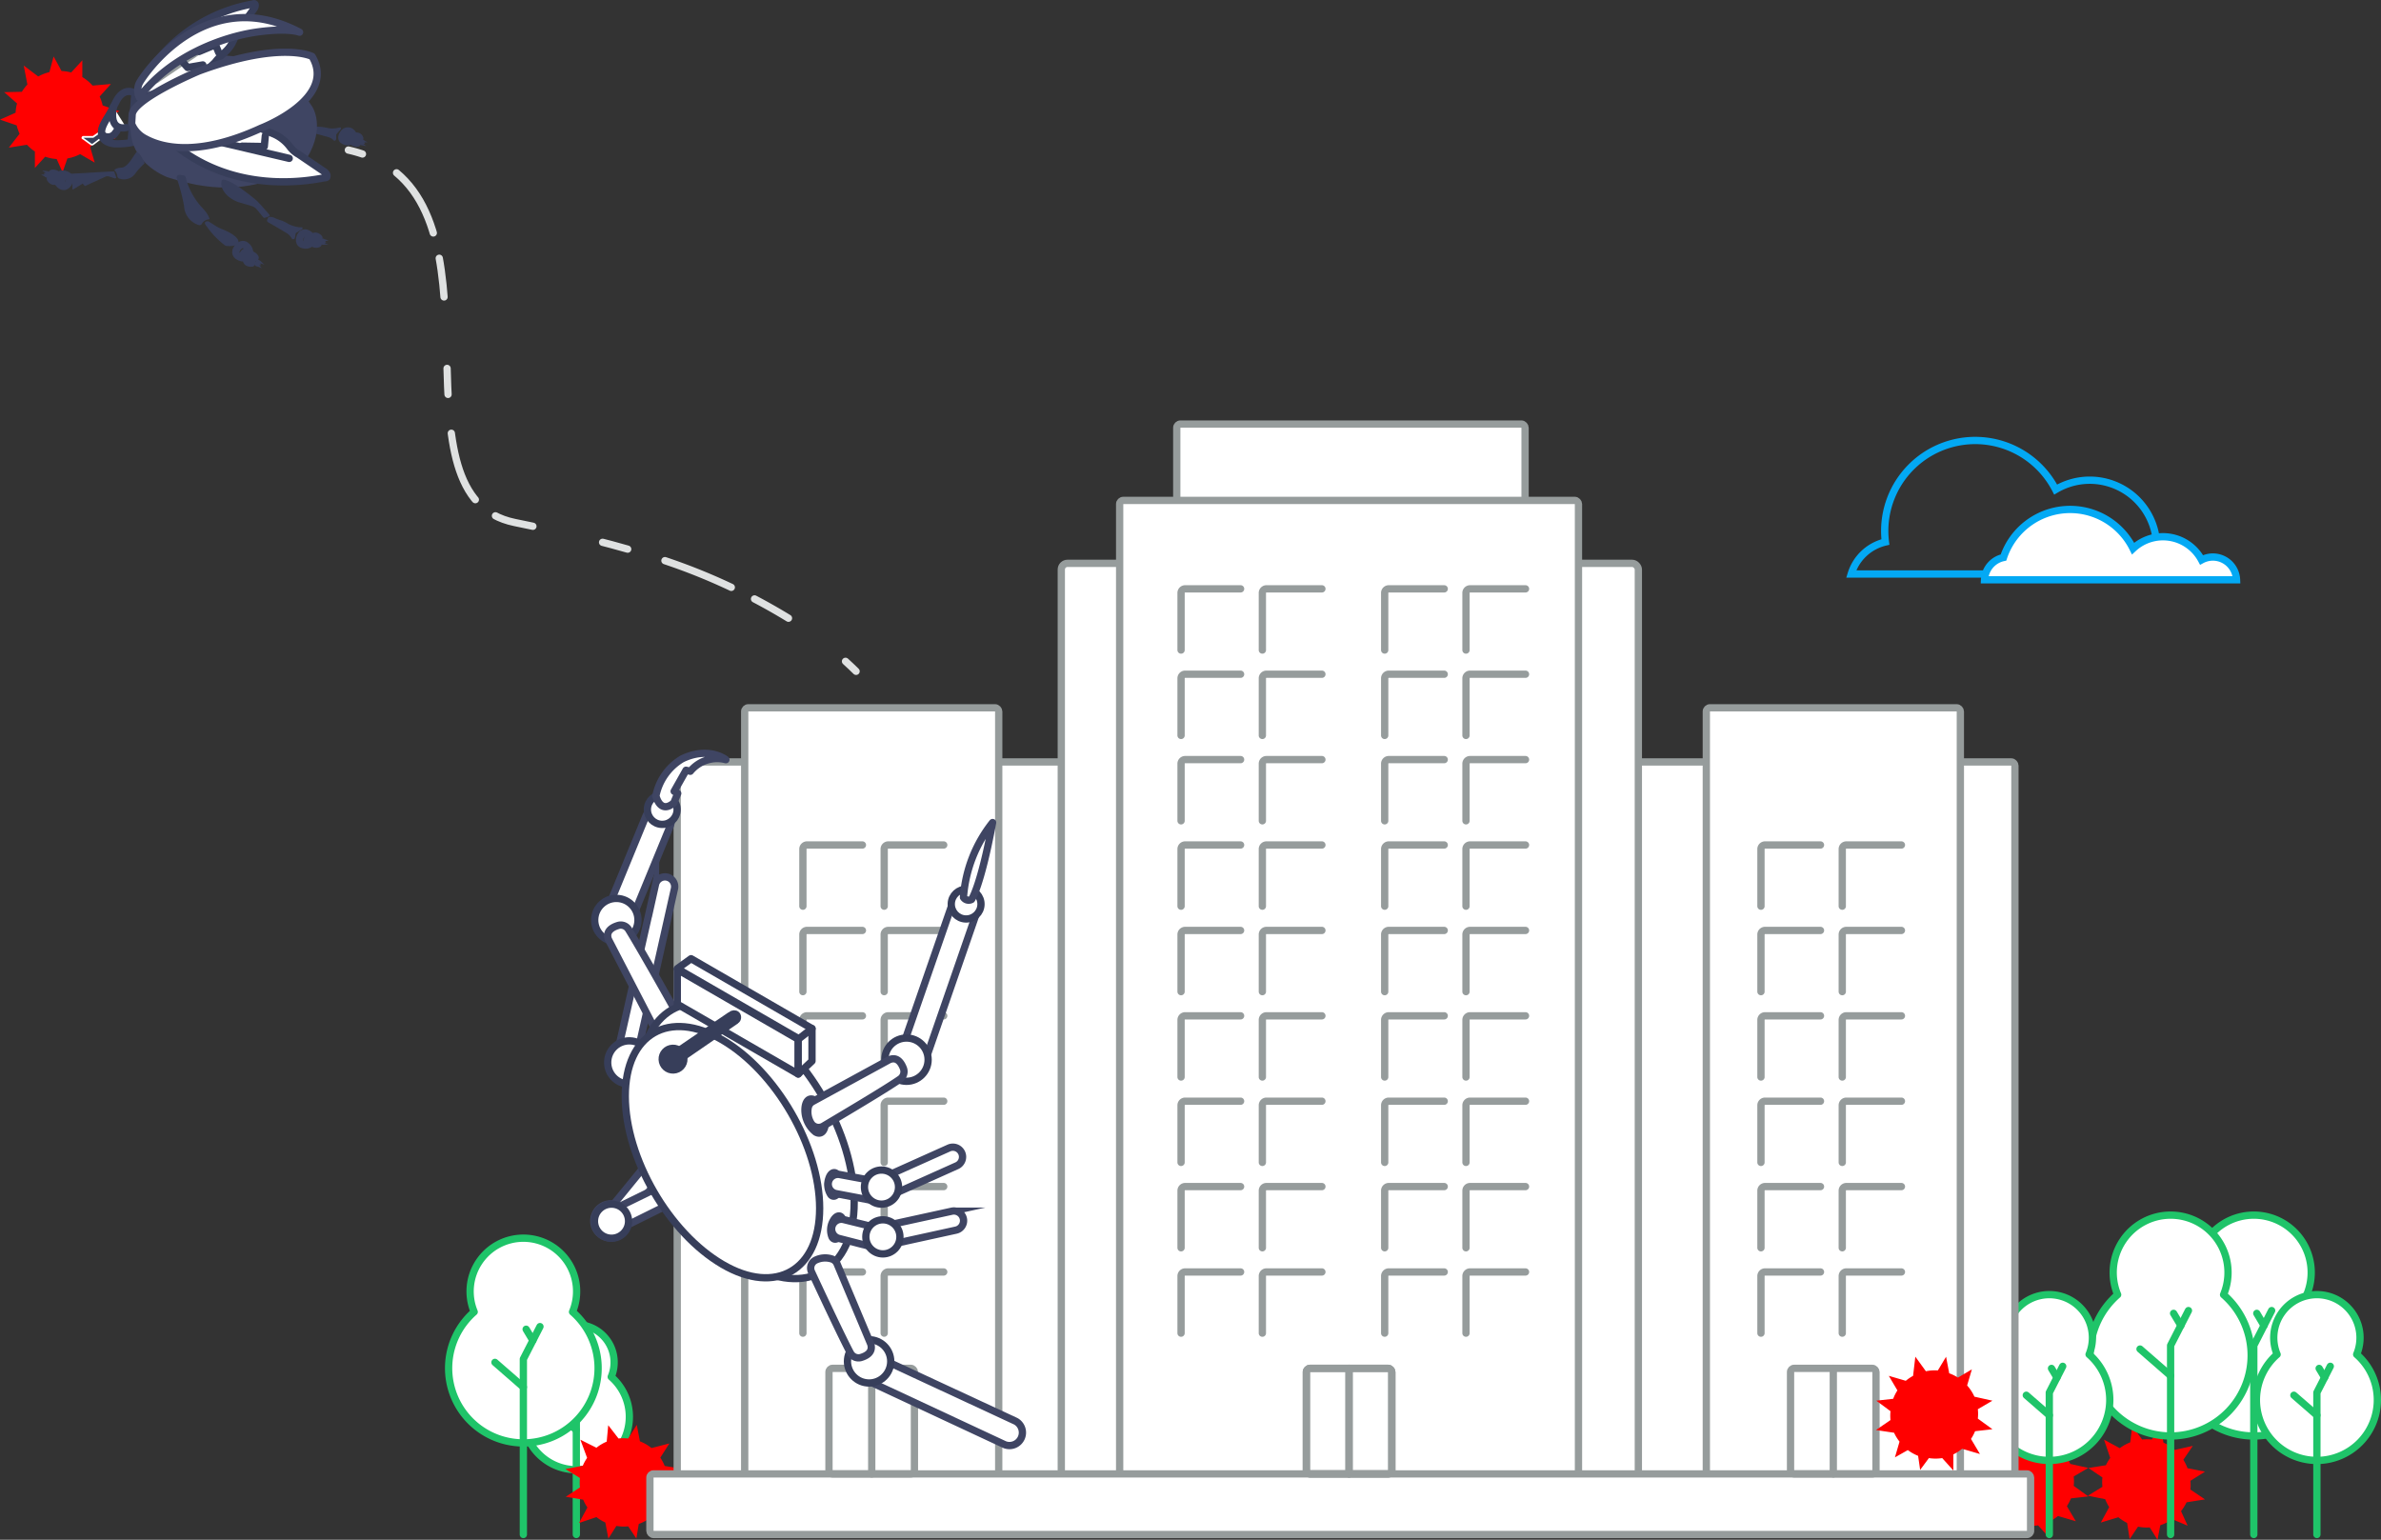 <svg xmlns="http://www.w3.org/2000/svg" width="326.83" height="211.36" viewBox="0 0 326.83 211.36">
  <rect x="0" y="0" width="326.83" height="211.36" fill="#333333" stroke="none"/>
  <title>icon-large-biz</title>
  <g id="Layer_2" data-name="Layer 2">
    <g id="Benefits_-_1200" data-name="Benefits - 1200">
      <g id="Target">
        <g>
          <line x1="79.11" y1="210.64" x2="79.11" y2="199.34" style="fill: none;stroke: #1fc469;stroke-linecap: round;stroke-linejoin: round"/>
          <path d="M83.9,189a5.18,5.18,0,1,0-9.56,0,7.27,7.27,0,1,0,9.56,0Z" style="fill: #fff;stroke: #1fc469;stroke-linecap: round;stroke-linejoin: round"/>
          <polyline points="79.11 201.73 79.11 196.07 79.11 193.57 80.73 190.42" style="fill: none;stroke: #1fc469;stroke-linecap: round;stroke-linejoin: round"/>
          <line x1="76.35" y1="193.89" x2="79.11" y2="196.3" style="fill: none;stroke: #1fc469;stroke-linecap: round;stroke-linejoin: round"/>
          <line x1="80.04" y1="191.76" x2="79.38" y2="190.67" style="fill: none;stroke: #1fc469;stroke-linecap: round;stroke-linejoin: round"/>
        </g>
        <g>
          <line x1="71.84" y1="210.64" x2="71.84" y2="194.7" style="fill: none;stroke: #1fc469;stroke-linecap: round;stroke-linejoin: round"/>
          <path d="M78.59,180.08a7.31,7.31,0,1,0-13.5,0,10.26,10.26,0,1,0,13.5,0Z" style="fill: #fff;stroke: #1fc469;stroke-linecap: round;stroke-linejoin: round"/>
          <polyline points="71.84 198.06 71.84 190.08 71.84 186.55 74.12 182.1" style="fill: none;stroke: #1fc469;stroke-linecap: round;stroke-linejoin: round"/>
          <line x1="67.94" y1="187.01" x2="71.84" y2="190.41" style="fill: none;stroke: #1fc469;stroke-linecap: round;stroke-linejoin: round"/>
          <line x1="73.14" y1="184" x2="72.22" y2="182.46" style="fill: none;stroke: #1fc469;stroke-linecap: round;stroke-linejoin: round"/>
        </g>
        <g>
          <path d="M276.73,211l1.2-1.62a6,6,0,0,0,1.83,0l1.53,1.7,0-2.21a6.07,6.07,0,0,0,1.2-.77l2.45.72-1.23-2.07a6,6,0,0,0,.56-1.07l2.38-.27-2-1.45a6,6,0,0,0,0-1.29l2-1.17-2.47-.55a6.08,6.08,0,0,0-1-1.54l.65-2.21-1.9,1.13a6,6,0,0,0-1.2-.59l-.43-2.27-1.21,1.91a6,6,0,0,0-1.64.11l-1.46-2-.31,2.63a6.1,6.1,0,0,0-1,.69l-2.33-.68,1.18,2a6,6,0,0,0-.58,1.15l-2.32.27,1.95,1.44a6,6,0,0,0,0,1.22l-2,1.38,2.49.37a6.08,6.08,0,0,0,.75,1.22l-.63,2.16,1.77-1a6,6,0,0,0,1.41.78Z" style="fill: red"/>
          <path d="M281.42,208.71" style="fill: #75757f"/>
          <line x1="281.41" y1="208.7" x2="281.41" y2="208.7" style="fill: #75757f"/>
        </g>
        <g>
          <path d="M87.35,211.19l.33-2a6,6,0,0,0,1.61-.87l2.13.82-1-2a6.07,6.07,0,0,0,.72-1.23l2.51-.47-2-1.29a6,6,0,0,0,0-1.2l2-1.32-2.41-.4a6,6,0,0,0-.6-1.14l1.24-1.95-2.45.63a6.08,6.08,0,0,0-1.59-.92l-.43-2.26-1.18,1.87a6,6,0,0,0-1.33,0l-1.41-1.82-.21,2.25a6,6,0,0,0-1.41.84l-2.2-1.1.92,2.49A6.1,6.1,0,0,0,80,201.2l-2.39.45,2,1.24a6,6,0,0,0,0,1.28l-1.95,1.29,2.39.4a6,6,0,0,0,.58,1.07l-1.15,2.13,2.39-.81a6.08,6.08,0,0,0,1.22.74l.42,2.21,1.1-1.74a6,6,0,0,0,1.62.06Z" style="fill: red"/>
          <path d="M89.88,208" style="fill: #75757f"/>
          <line x1="89.88" y1="208" x2="89.88" y2="208" style="fill: #75757f"/>
        </g>
        <g>
          <path d="M296.15,211.36l.39-2a6,6,0,0,0,1.64-.82l2.11.89-.91-2a6.07,6.07,0,0,0,.76-1.21l2.53-.4-2-1.35a6,6,0,0,0,0-1.2l2-1.26-2.4-.47a6,6,0,0,0-.57-1.16l1.3-1.91-2.47.56a6.08,6.08,0,0,0-1.56-1l-.36-2.27-1.24,1.84a6,6,0,0,0-1.33,0l-1.36-1.86-.27,2.25a6,6,0,0,0-1.44.8l-2.16-1.17.85,2.51a6.1,6.1,0,0,0-.59,1l-2.4.38,1.92,1.3a6,6,0,0,0,0,1.28l-2,1.23,2.38.47a6,6,0,0,0,.55,1.09L288.37,209l2.41-.73a6.08,6.08,0,0,0,1.2.78l.35,2.22,1.15-1.71a6,6,0,0,0,1.61.11Z" style="fill: red"/>
          <path d="M299.39,207.25" style="fill: #75757f"/>
          <line x1="299.38" y1="207.25" x2="299.38" y2="207.25" style="fill: #75757f"/>
        </g>
        <g>
          <g>
            <line x1="309.37" y1="210.64" x2="309.37" y2="193.47" style="fill: #fff;stroke: #1fc469;stroke-linecap: round;stroke-linejoin: round"/>
            <path d="M316.64,177.72a7.88,7.88,0,1,0-14.54,0,11.06,11.06,0,1,0,14.54,0Z" style="fill: #fff;stroke: #1fc469;stroke-linecap: round;stroke-linejoin: round"/>
            <polyline points="309.37 197.09 309.37 188.5 309.37 184.69 311.82 179.9" style="fill: #fff;stroke: #1fc469;stroke-linecap: round;stroke-linejoin: round"/>
            <line x1="305.16" y1="185.18" x2="309.37" y2="188.84" style="fill: #fff;stroke: #1fc469;stroke-linecap: round;stroke-linejoin: round"/>
            <line x1="310.77" y1="181.95" x2="309.78" y2="180.28" style="fill: #fff;stroke: #1fc469;stroke-linecap: round;stroke-linejoin: round"/>
          </g>
          <g>
            <line x1="297.95" y1="210.64" x2="297.95" y2="193.47" style="fill: #fff;stroke: #1fc469;stroke-linecap: round;stroke-linejoin: round"/>
            <path d="M305.22,177.72a7.88,7.88,0,1,0-14.54,0,11.06,11.06,0,1,0,14.54,0Z" style="fill: #fff;stroke: #1fc469;stroke-linecap: round;stroke-linejoin: round"/>
            <polyline points="297.95 197.09 297.95 188.5 297.95 184.69 300.4 179.9" style="fill: #fff;stroke: #1fc469;stroke-linecap: round;stroke-linejoin: round"/>
            <line x1="293.75" y1="185.18" x2="297.95" y2="188.84" style="fill: #fff;stroke: #1fc469;stroke-linecap: round;stroke-linejoin: round"/>
            <line x1="299.36" y1="181.95" x2="298.36" y2="180.28" style="fill: #fff;stroke: #1fc469;stroke-linecap: round;stroke-linejoin: round"/>
          </g>
          <g>
            <line x1="281.3" y1="210.64" x2="281.3" y2="197.74" style="fill: #fff;stroke: #1fc469;stroke-linecap: round;stroke-linejoin: round"/>
            <path d="M286.76,185.92a5.92,5.92,0,1,0-10.92,0,8.3,8.3,0,1,0,10.92,0Z" style="fill: #fff;stroke: #1fc469;stroke-linecap: round;stroke-linejoin: round"/>
            <polyline points="281.3 200.47 281.3 194.01 281.3 191.15 283.14 187.55" style="fill: #fff;stroke: #1fc469;stroke-linecap: round;stroke-linejoin: round"/>
            <line x1="278.14" y1="191.52" x2="281.3" y2="194.27" style="fill: #fff;stroke: #1fc469;stroke-linecap: round;stroke-linejoin: round"/>
            <line x1="282.35" y1="189.09" x2="281.6" y2="187.84" style="fill: #fff;stroke: #1fc469;stroke-linecap: round;stroke-linejoin: round"/>
          </g>
          <g>
            <line x1="318.03" y1="210.64" x2="318.03" y2="197.74" style="fill: #fff;stroke: #1fc469;stroke-linecap: round;stroke-linejoin: round"/>
            <path d="M323.49,185.92a5.92,5.92,0,1,0-10.92,0,8.3,8.3,0,1,0,10.92,0Z" style="fill: #fff;stroke: #1fc469;stroke-linecap: round;stroke-linejoin: round"/>
            <polyline points="318.03 200.47 318.03 194.01 318.03 191.15 319.87 187.55" style="fill: #fff;stroke: #1fc469;stroke-linecap: round;stroke-linejoin: round"/>
            <line x1="314.87" y1="191.52" x2="318.03" y2="194.27" style="fill: #fff;stroke: #1fc469;stroke-linecap: round;stroke-linejoin: round"/>
            <line x1="319.09" y1="189.09" x2="318.34" y2="187.84" style="fill: #fff;stroke: #1fc469;stroke-linecap: round;stroke-linejoin: round"/>
          </g>
        </g>
        <path d="M254.11,78.79h47.11c0-.08,0-.15,0-.23A4.32,4.32,0,0,0,296,74.32a9.18,9.18,0,0,0-13.83-7.12A12.42,12.42,0,0,0,258.8,74.4,6.44,6.44,0,0,0,254.11,78.79Z" style="fill: none;stroke: #03a9f4;stroke-miterlimit: 10"/>
        <g>
          <rect x="92.96" y="104.59" width="183.62" height="104.89" rx="0.5" ry="0.5" style="fill: #fff;stroke: #969c9c;stroke-linecap: round;stroke-linejoin: round"/>
          <rect x="145.68" y="77.33" width="79.21" height="132.15" rx="0.85" ry="0.85" style="fill: #fff;stroke: #969c9c;stroke-linecap: round;stroke-linejoin: round"/>
          <rect x="161.53" y="58.21" width="47.81" height="45.23" rx="0.5" ry="0.5" style="fill: #fff;stroke: #969c9c;stroke-linecap: round;stroke-linejoin: round"/>
          <rect x="102.22" y="97.16" width="34.87" height="112.32" rx="0.5" ry="0.5" style="fill: #fff;stroke: #969c9c;stroke-linecap: round;stroke-linejoin: round"/>
          <rect x="234.22" y="97.16" width="34.87" height="112.32" rx="0.5" ry="0.5" style="fill: #fff;stroke: #969c9c;stroke-linecap: round;stroke-linejoin: round"/>
          <rect x="153.69" y="68.69" width="62.98" height="140.79" rx="0.5" ry="0.5" style="fill: #fff;stroke: #969c9c;stroke-linecap: round;stroke-linejoin: round"/>
          <rect x="89.21" y="202.32" width="189.52" height="8.32" rx="0.5" ry="0.5" style="fill: #fff;stroke: #969c9c;stroke-miterlimit: 10"/>
          <g>
            <path d="M162.12,89.23V81.39a.56.56,0,0,1,.56-.56h7.61" style="fill: none;stroke: #969c9c;stroke-linecap: round;stroke-linejoin: round"/>
            <path d="M162.12,100.95V93.11a.56.56,0,0,1,.56-.56h7.61" style="fill: none;stroke: #969c9c;stroke-linecap: round;stroke-linejoin: round"/>
            <path d="M162.12,112.67v-7.84a.56.56,0,0,1,.56-.56h7.61" style="fill: none;stroke: #969c9c;stroke-linecap: round;stroke-linejoin: round"/>
            <path d="M162.12,124.39v-7.84a.56.56,0,0,1,.56-.56h7.61" style="fill: none;stroke: #969c9c;stroke-linecap: round;stroke-linejoin: round"/>
            <path d="M162.12,136.12v-7.84a.56.56,0,0,1,.56-.56h7.61" style="fill: none;stroke: #969c9c;stroke-linecap: round;stroke-linejoin: round"/>
            <path d="M162.12,147.84V140a.56.56,0,0,1,.56-.56h7.61" style="fill: none;stroke: #969c9c;stroke-linecap: round;stroke-linejoin: round"/>
            <path d="M162.12,159.56v-7.84a.56.56,0,0,1,.56-.56h7.61" style="fill: none;stroke: #969c9c;stroke-linecap: round;stroke-linejoin: round"/>
            <path d="M162.12,171.28v-7.84a.56.56,0,0,1,.56-.56h7.61" style="fill: none;stroke: #969c9c;stroke-linecap: round;stroke-linejoin: round"/>
            <path d="M162.12,183v-7.84a.56.56,0,0,1,.56-.56h7.61" style="fill: none;stroke: #969c9c;stroke-linecap: round;stroke-linejoin: round"/>
          </g>
          <g>
            <path d="M173.28,89.23V81.39a.56.56,0,0,1,.56-.56h7.61" style="fill: none;stroke: #969c9c;stroke-linecap: round;stroke-linejoin: round"/>
            <path d="M173.28,100.95V93.11a.56.56,0,0,1,.56-.56h7.61" style="fill: none;stroke: #969c9c;stroke-linecap: round;stroke-linejoin: round"/>
            <path d="M173.28,112.67v-7.84a.56.56,0,0,1,.56-.56h7.61" style="fill: none;stroke: #969c9c;stroke-linecap: round;stroke-linejoin: round"/>
            <path d="M173.28,124.39v-7.84a.56.56,0,0,1,.56-.56h7.61" style="fill: none;stroke: #969c9c;stroke-linecap: round;stroke-linejoin: round"/>
            <path d="M173.28,136.12v-7.84a.56.56,0,0,1,.56-.56h7.61" style="fill: none;stroke: #969c9c;stroke-linecap: round;stroke-linejoin: round"/>
            <path d="M173.28,147.84V140a.56.56,0,0,1,.56-.56h7.61" style="fill: none;stroke: #969c9c;stroke-linecap: round;stroke-linejoin: round"/>
            <path d="M173.28,159.56v-7.84a.56.56,0,0,1,.56-.56h7.61" style="fill: none;stroke: #969c9c;stroke-linecap: round;stroke-linejoin: round"/>
            <path d="M173.28,171.28v-7.84a.56.56,0,0,1,.56-.56h7.61" style="fill: none;stroke: #969c9c;stroke-linecap: round;stroke-linejoin: round"/>
            <path d="M173.28,183v-7.84a.56.56,0,0,1,.56-.56h7.61" style="fill: none;stroke: #969c9c;stroke-linecap: round;stroke-linejoin: round"/>
          </g>
          <g>
            <path d="M190.07,89.23V81.39a.56.56,0,0,1,.56-.56h7.61" style="fill: none;stroke: #969c9c;stroke-linecap: round;stroke-linejoin: round"/>
            <path d="M190.07,100.95V93.11a.56.56,0,0,1,.56-.56h7.61" style="fill: none;stroke: #969c9c;stroke-linecap: round;stroke-linejoin: round"/>
            <path d="M190.07,112.67v-7.84a.56.56,0,0,1,.56-.56h7.61" style="fill: none;stroke: #969c9c;stroke-linecap: round;stroke-linejoin: round"/>
            <path d="M190.07,124.39v-7.84a.56.56,0,0,1,.56-.56h7.61" style="fill: none;stroke: #969c9c;stroke-linecap: round;stroke-linejoin: round"/>
            <path d="M190.07,136.12v-7.84a.56.56,0,0,1,.56-.56h7.61" style="fill: none;stroke: #969c9c;stroke-linecap: round;stroke-linejoin: round"/>
            <path d="M190.07,147.84V140a.56.56,0,0,1,.56-.56h7.61" style="fill: none;stroke: #969c9c;stroke-linecap: round;stroke-linejoin: round"/>
            <path d="M190.07,159.56v-7.84a.56.56,0,0,1,.56-.56h7.61" style="fill: none;stroke: #969c9c;stroke-linecap: round;stroke-linejoin: round"/>
            <path d="M190.07,171.28v-7.84a.56.56,0,0,1,.56-.56h7.61" style="fill: none;stroke: #969c9c;stroke-linecap: round;stroke-linejoin: round"/>
            <path d="M190.07,183v-7.84a.56.56,0,0,1,.56-.56h7.61" style="fill: none;stroke: #969c9c;stroke-linecap: round;stroke-linejoin: round"/>
          </g>
          <g>
            <path d="M201.23,89.23V81.39a.56.56,0,0,1,.56-.56h7.61" style="fill: none;stroke: #969c9c;stroke-linecap: round;stroke-linejoin: round"/>
            <path d="M201.23,100.95V93.11a.56.56,0,0,1,.56-.56h7.61" style="fill: none;stroke: #969c9c;stroke-linecap: round;stroke-linejoin: round"/>
            <path d="M201.23,112.67v-7.84a.56.56,0,0,1,.56-.56h7.61" style="fill: none;stroke: #969c9c;stroke-linecap: round;stroke-linejoin: round"/>
            <path d="M201.23,124.39v-7.84a.56.56,0,0,1,.56-.56h7.61" style="fill: none;stroke: #969c9c;stroke-linecap: round;stroke-linejoin: round"/>
            <path d="M201.23,136.12v-7.84a.56.56,0,0,1,.56-.56h7.61" style="fill: none;stroke: #969c9c;stroke-linecap: round;stroke-linejoin: round"/>
            <path d="M201.23,147.84V140a.56.56,0,0,1,.56-.56h7.61" style="fill: none;stroke: #969c9c;stroke-linecap: round;stroke-linejoin: round"/>
            <path d="M201.23,159.56v-7.84a.56.56,0,0,1,.56-.56h7.61" style="fill: none;stroke: #969c9c;stroke-linecap: round;stroke-linejoin: round"/>
            <path d="M201.23,171.28v-7.84a.56.56,0,0,1,.56-.56h7.61" style="fill: none;stroke: #969c9c;stroke-linecap: round;stroke-linejoin: round"/>
            <path d="M201.23,183v-7.84a.56.56,0,0,1,.56-.56h7.61" style="fill: none;stroke: #969c9c;stroke-linecap: round;stroke-linejoin: round"/>
          </g>
          <g>
            <rect x="179.32" y="187.83" width="11.73" height="14.49" rx="0.5" ry="0.5" style="fill: none;stroke: #969c9c;stroke-linecap: round;stroke-linejoin: round"/>
            <line x1="185.18" y1="187.83" x2="185.18" y2="202.32" style="fill: none;stroke: #969c9c;stroke-linecap: round;stroke-linejoin: round"/>
          </g>
          <g>
            <rect x="179.32" y="187.83" width="11.73" height="14.49" rx="0.5" ry="0.5" style="fill: none;stroke: #969c9c;stroke-linecap: round;stroke-linejoin: round"/>
            <line x1="185.18" y1="187.83" x2="185.18" y2="202.32" style="fill: none;stroke: #969c9c;stroke-linecap: round;stroke-linejoin: round"/>
          </g>
          <g>
            <rect x="113.79" y="187.83" width="11.73" height="14.49" rx="0.5" ry="0.5" style="fill: none;stroke: #969c9c;stroke-linecap: round;stroke-linejoin: round"/>
            <line x1="119.66" y1="187.83" x2="119.66" y2="202.32" style="fill: none;stroke: #969c9c;stroke-linecap: round;stroke-linejoin: round"/>
          </g>
          <g>
            <rect x="245.78" y="187.83" width="11.73" height="14.49" rx="0.5" ry="0.5" style="fill: none;stroke: #969c9c;stroke-linecap: round;stroke-linejoin: round"/>
            <line x1="251.65" y1="187.83" x2="251.65" y2="202.32" style="fill: none;stroke: #969c9c;stroke-linecap: round;stroke-linejoin: round"/>
          </g>
          <g>
            <path d="M110.21,124.39v-7.84a.56.56,0,0,1,.56-.56h7.61" style="fill: none;stroke: #969c9c;stroke-linecap: round;stroke-linejoin: round"/>
            <path d="M110.21,136.12v-7.84a.56.56,0,0,1,.56-.56h7.61" style="fill: none;stroke: #969c9c;stroke-linecap: round;stroke-linejoin: round"/>
            <path d="M110.21,147.84V140a.56.56,0,0,1,.56-.56h7.61" style="fill: none;stroke: #969c9c;stroke-linecap: round;stroke-linejoin: round"/>
            <path d="M110.21,159.56v-7.84a.56.56,0,0,1,.56-.56h7.61" style="fill: none;stroke: #969c9c;stroke-linecap: round;stroke-linejoin: round"/>
            <path d="M110.21,171.28v-7.84a.56.56,0,0,1,.56-.56h7.61" style="fill: none;stroke: #969c9c;stroke-linecap: round;stroke-linejoin: round"/>
            <path d="M110.21,183v-7.84a.56.56,0,0,1,.56-.56h7.61" style="fill: none;stroke: #969c9c;stroke-linecap: round;stroke-linejoin: round"/>
          </g>
          <g>
            <path d="M121.37,124.39v-7.84a.56.56,0,0,1,.56-.56h7.61" style="fill: none;stroke: #969c9c;stroke-linecap: round;stroke-linejoin: round"/>
            <path d="M121.37,136.12v-7.84a.56.56,0,0,1,.56-.56h7.61" style="fill: none;stroke: #969c9c;stroke-linecap: round;stroke-linejoin: round"/>
            <path d="M121.37,147.84V140a.56.56,0,0,1,.56-.56h7.61" style="fill: none;stroke: #969c9c;stroke-linecap: round;stroke-linejoin: round"/>
            <path d="M121.37,159.56v-7.84a.56.56,0,0,1,.56-.56h7.61" style="fill: none;stroke: #969c9c;stroke-linecap: round;stroke-linejoin: round"/>
            <path d="M121.37,171.28v-7.84a.56.56,0,0,1,.56-.56h7.61" style="fill: none;stroke: #969c9c;stroke-linecap: round;stroke-linejoin: round"/>
            <path d="M121.37,183v-7.84a.56.56,0,0,1,.56-.56h7.61" style="fill: none;stroke: #969c9c;stroke-linecap: round;stroke-linejoin: round"/>
          </g>
          <g>
            <path d="M241.72,124.39v-7.84a.56.56,0,0,1,.56-.56h7.61" style="fill: none;stroke: #969c9c;stroke-linecap: round;stroke-linejoin: round"/>
            <path d="M241.72,136.12v-7.84a.56.56,0,0,1,.56-.56h7.61" style="fill: none;stroke: #969c9c;stroke-linecap: round;stroke-linejoin: round"/>
            <path d="M241.72,147.84V140a.56.56,0,0,1,.56-.56h7.61" style="fill: none;stroke: #969c9c;stroke-linecap: round;stroke-linejoin: round"/>
            <path d="M241.72,159.56v-7.84a.56.56,0,0,1,.56-.56h7.61" style="fill: none;stroke: #969c9c;stroke-linecap: round;stroke-linejoin: round"/>
            <path d="M241.72,171.28v-7.84a.56.56,0,0,1,.56-.56h7.61" style="fill: none;stroke: #969c9c;stroke-linecap: round;stroke-linejoin: round"/>
            <path d="M241.72,183v-7.84a.56.56,0,0,1,.56-.56h7.61" style="fill: none;stroke: #969c9c;stroke-linecap: round;stroke-linejoin: round"/>
          </g>
          <g>
            <path d="M252.88,124.39v-7.84a.56.56,0,0,1,.56-.56H261" style="fill: none;stroke: #969c9c;stroke-linecap: round;stroke-linejoin: round"/>
            <path d="M252.88,136.12v-7.84a.56.56,0,0,1,.56-.56H261" style="fill: none;stroke: #969c9c;stroke-linecap: round;stroke-linejoin: round"/>
            <path d="M252.88,147.84V140a.56.56,0,0,1,.56-.56H261" style="fill: none;stroke: #969c9c;stroke-linecap: round;stroke-linejoin: round"/>
            <path d="M252.88,159.56v-7.84a.56.56,0,0,1,.56-.56H261" style="fill: none;stroke: #969c9c;stroke-linecap: round;stroke-linejoin: round"/>
            <path d="M252.88,171.28v-7.84a.56.56,0,0,1,.56-.56H261" style="fill: none;stroke: #969c9c;stroke-linecap: round;stroke-linejoin: round"/>
            <path d="M252.88,183v-7.84a.56.56,0,0,1,.56-.56H261" style="fill: none;stroke: #969c9c;stroke-linecap: round;stroke-linejoin: round"/>
          </g>
        </g>
        <path d="M272.41,79.59a3.28,3.28,0,0,1,2.6-3.06A9.64,9.64,0,0,1,292.8,75.3a6,6,0,0,1,9.4,1.56A3.25,3.25,0,0,1,307,79.59Z" style="fill: #fff;stroke: #03a9f4;stroke-miterlimit: 10"/>
        <g>
          <path d="M84.07,168.91a1.33,1.33,0,0,1-1-2.18L98.83,147.4a1.33,1.33,0,0,1,2.06,1.69L89.7,162.78l5-2.88A1.33,1.33,0,0,1,96,162.2l-11.3,6.52A1.33,1.33,0,0,1,84.07,168.91Z" style="fill: #fff;stroke: #3f4563;stroke-miterlimit: 10"/>
          <path d="M86.12,168.16a2.34,2.34,0,1,1-1.29-2.69l.19.1.1,0,21-10.3a1.33,1.33,0,1,1,1.17,2.39L86.2,168.12Z" style="fill: #fff;stroke: #3f4563;stroke-miterlimit: 10"/>
          <path d="M95.47,150.47a1.32,1.32,0,0,1-.66-.18L85.62,145a1.33,1.33,0,0,1-.64-1.45l5-22.14a1.33,1.33,0,1,1,2.6.58l-4.76,21.18L96.13,148a1.33,1.33,0,0,1-.66,2.49Z" style="fill: #fff;stroke: #3f4563;stroke-miterlimit: 10"/>
          <path d="M83.79,126.36a1.78,1.78,0,0,1-.28-1.81L88.67,112A1.78,1.78,0,1,1,92,113.37l-4.75,11.54" style="fill: #fff;stroke: #3f4563;stroke-miterlimit: 10"/>
          <polyline points="94.08 141.68 86.28 150.26 95.47 155.61" style="fill: none;stroke: #75757f;stroke-linecap: round;stroke-linejoin: round"/>
          <circle cx="83.94" cy="167.63" r="2.34" style="fill: #fff;stroke: #373e5a;stroke-linecap: round;stroke-linejoin: round"/>
          <path d="M94.5,131" style="fill: #fff;stroke: #373e5a;stroke-linecap: round;stroke-linejoin: round"/>
          <circle cx="84.6" cy="126.29" r="2.97" transform="translate(-44.59 206.39) rotate(-87.98)" style="fill: #fff;stroke: #373e5a;stroke-linecap: round;stroke-linejoin: round"/>
          <circle cx="86.38" cy="145.84" r="2.97" transform="translate(-62.41 227.03) rotate(-87.98)" style="fill: #fff;stroke: #373e5a;stroke-linecap: round;stroke-linejoin: round"/>
          <path d="M83.51,128.94l6,11.58a1.2,1.2,0,0,0,.74.63,3,3,0,0,0,2.23-.29,1.22,1.22,0,0,0,.46-1.66c-1.32-2.4-5.34-9.5-6.67-11.63a1.25,1.25,0,0,0-1.46-.52C84,127.3,83.11,127.84,83.51,128.94Z" style="fill: #fff;stroke: #3f4563;stroke-linecap: round;stroke-linejoin: round"/>
          <path d="M117.25,165.05c0,9.35-6.56,13.14-14.66,8.46s-14.66-16-14.66-25.39,6.56-13.14,14.66-8.46S117.25,155.7,117.25,165.05Z" style="fill: #fff;stroke: #373e5a;stroke-linecap: round;stroke-linejoin: round"/>
          <path d="M115.19,163.34c-.23.79-.74,1.09-1.13.68a2.53,2.53,0,0,1-.31-2.19c.23-.79.74-1.09,1.13-.68A2.53,2.53,0,0,1,115.19,163.34Z" style="fill: #373e5a;stroke: #3f4563;stroke-linecap: round;stroke-linejoin: round"/>
          <path d="M115.46,169.39c-.38.73-.93.93-1.24.44a2.53,2.53,0,0,1,.12-2.21c.38-.73.93-.93,1.24-.44A2.53,2.53,0,0,1,115.46,169.39Z" style="fill: #373e5a;stroke: #3f4563;stroke-linecap: round;stroke-linejoin: round"/>
          <path d="M120.29,171.23a1.34,1.34,0,0,1-.32,0L115.17,170a1.33,1.33,0,1,1,.64-2.59l4.51,1.11,10.33-2.26a1.33,1.33,0,1,1,.57,2.6l-10.63,2.33A1.34,1.34,0,0,1,120.29,171.23Z" style="fill: #fff;stroke: #3f4563;stroke-miterlimit: 10"/>
          <circle cx="121.19" cy="169.78" r="2.34" style="fill: #fff;stroke: #373e5a;stroke-linecap: round;stroke-linejoin: round"/>
          <path d="M112.51,165.86c0,8.5-6,12-13.34,7.7S85.83,159,85.83,150.46s6-12,13.34-7.7S112.51,157.36,112.51,165.86Z" style="fill: #fff;stroke: #373e5a;stroke-linecap: round;stroke-linejoin: round"/>
          <path d="M113.29,154c0,1.22-.56,1.84-1.33,1.4a3.92,3.92,0,0,1-1.47-3c0-1.22.56-1.84,1.33-1.4A3.92,3.92,0,0,1,113.29,154Z" style="fill: #fff;stroke: #3f4563;stroke-linecap: round;stroke-linejoin: round"/>
          <g>
            <polygon points="92.97 137.84 92.97 133.08 109.57 142.66 109.57 147.43 92.97 137.84" style="fill: #fff;stroke: #373e5a;stroke-linecap: round;stroke-linejoin: round"/>
            <polygon points="111.46 145.65 111.46 141.19 94.86 131.6 93 132.94 92.97 132.97 109.57 142.55 109.57 147.43 111.46 145.65" style="fill: #fff;stroke: #373e5a;stroke-linecap: round;stroke-linejoin: round"/>
            <line x1="111.46" y1="141.19" x2="109.57" y2="142.66" style="fill: #fff;stroke: #373e5a;stroke-linecap: round;stroke-linejoin: round"/>
          </g>
          <circle cx="90.9" cy="111.11" r="2.04" transform="translate(-23.34 198.05) rotate(-87.98)" style="fill: #fff;stroke: #373e5a;stroke-linecap: round;stroke-linejoin: round"/>
          <path d="M116.74,163.1" style="fill: #fff;stroke: #373e5a;stroke-linecap: round;stroke-linejoin: round"/>
          <path d="M127.39,144.52l6.51-18.79a1.78,1.78,0,0,0-3.36-1.16l-6.3,18.17" style="fill: #fff;stroke: #3f4563;stroke-linecap: round;stroke-linejoin: round"/>
          <path d="M90.06,109.32s.57,2.47,2.43.89l.54-1.3-.49-.29,1.63-2.89.59.14a4.77,4.77,0,0,1,4.88-1.59s-2.34-1.88-6-.12a7.66,7.66,0,0,0-3.62,5.16Z" style="fill: #fff;stroke: #3f4563;stroke-linecap: round;stroke-linejoin: round"/>
          <circle cx="124.43" cy="145.46" r="2.97" style="fill: #fff;stroke: #373e5a;stroke-linecap: round;stroke-linejoin: round"/>
          <path d="M122.06,145.47l-10.5,5.73a1.2,1.2,0,0,0-.6.76,3,3,0,0,0,.37,2.22,1.22,1.22,0,0,0,1.68.4c2.35-1.4,8.44-5,10.53-6.45a1.25,1.25,0,0,0,.47-1.47C123.72,145.9,123.15,145,122.06,145.47Z" style="fill: #fff;stroke: #3f4563;stroke-linecap: round;stroke-linejoin: round"/>
          <g>
            <path d="M120.29,164.85l-.24,0-5.27-1a1.33,1.33,0,1,1,.49-2.62l4.86.9,10.12-4.54a1.33,1.33,0,1,1,1.09,2.43l-10.5,4.71A1.34,1.34,0,0,1,120.29,164.85Z" style="fill: #fff;stroke: #3f4563;stroke-miterlimit: 10"/>
            <circle cx="121" cy="162.95" r="2.34" style="fill: #fff;stroke: #373e5a;stroke-linecap: round;stroke-linejoin: round"/>
          </g>
          <path d="M119.92,189.91l18,8.4a1.78,1.78,0,0,0,1.5-3.22L122,187" style="fill: #fff;stroke: #3f4563;stroke-linecap: round;stroke-linejoin: round"/>
          <circle cx="119.29" cy="186.87" r="2.97" transform="translate(-78.81 286.39) rotate(-84.12)" style="fill: #fff;stroke: #373e5a;stroke-linecap: round;stroke-linejoin: round"/>
          <path d="M119.53,184.51l-4.62-11a1.2,1.2,0,0,0-.69-.68,3,3,0,0,0-2.25.14,1.22,1.22,0,0,0-.57,1.63c1.15,2.48,4.16,8.92,5.34,11.13a1.25,1.25,0,0,0,1.42.62C118.93,186.12,119.86,185.64,119.53,184.51Z" style="fill: #fff;stroke: #3f4563;stroke-linecap: round;stroke-linejoin: round"/>
          <g>
            <circle cx="92.39" cy="145.39" r="1.49" transform="translate(-6.48 4.32) rotate(-2.59)" style="fill: #373e5a;stroke: #373e5a;stroke-miterlimit: 10"/>
            <polygon points="92.42 145.99 100.87 140.17 100.19 139.44 92.36 144.78 92.42 145.99" style="fill: #373e5a;stroke: #373e5a;stroke-linecap: round;stroke-linejoin: round"/>
            <circle cx="100.77" cy="139.64" r="0.59" transform="translate(-6.21 4.7) rotate(-2.59)" style="fill: #373e5a;stroke: #373e5a;stroke-miterlimit: 10;stroke-width: 0.75px"/>
          </g>
          <circle cx="132.6" cy="124.09" r="2.04" transform="translate(3.93 252.25) rotate(-87.98)" style="fill: #fff;stroke: #373e5a;stroke-linecap: round;stroke-linejoin: round"/>
        </g>
        <path d="M278.73,85.56" style="fill: none;stroke: #141515;stroke-miterlimit: 10"/>
        <g>
          <g>
            <path d="M48.42,18.43a.71.71,0,0,0-1.26-.12s-.56.71.06,1a1,1,0,0,0,.74.12S47.51,18.86,48.42,18.43Z" style="fill: none;stroke: #373e5a;stroke-linecap: round;stroke-linejoin: round"/>
            <path d="M49.38,19a.47.47,0,0,0-.82-.13s-.38.44,0,.67a.7.7,0,0,0,.49.11S48.77,19.24,49.38,19Z" style="fill: none;stroke: #373e5a;stroke-linecap: round;stroke-linejoin: round"/>
            <path d="M49.48,19.34s-.31.36,0,.54a.62.62,0,0,0,.32.09l.39.07h.07l-.4-.3.24,0L50,19.54l.46,0L50,19.28C49.92,19.17,49.73,19.08,49.48,19.34Z" style="fill: #373e5a"/>
          </g>
          <path d="M42.65,18.2s-.26-.07-.24-.24l0-.36s-.05-.42.57-.21a1.92,1.92,0,0,1,.4,0,1.11,1.11,0,0,1,.24,0,7.52,7.52,0,0,1,1.24.15,2.8,2.8,0,0,0,.64.09,4.1,4.1,0,0,0,.91-.08l.32-.06a.18.18,0,0,1,.06.23l-.51.59s-.15.14-.13.23l0,.55a.27.27,0,0,1-.31.23,1.58,1.58,0,0,0-.77-.5S43.35,18.33,42.65,18.2Z" style="fill: #373e5a"/>
          <g>
            <path d="M14.16,17.19l-.62-.39-1.92.34h0l2.11-1.55,0,0h0s.05,0,.06,0h0a0,0,0,0,1,0,0v0l1,.89a.24.24,0,0,1,0,.25l-.37.21C14.41,17.29,14.36,17.32,14.16,17.19Z" style="fill: #373e5a"/>
            <path d="M8.59,23.65l.66-1.9A6,6,0,0,0,11,21.16l2,1.16-.62-2.12a6.07,6.07,0,0,0,.91-1.09l2.56-.05L14,17.45a6,6,0,0,0,.21-1.18l2.19-1-2.31-.8a6,6,0,0,0-.41-1.22l1.55-1.72-2.52.22a6.08,6.08,0,0,0-1.41-1.17l0-2.3L9.77,9.95a6,6,0,0,0-1.32-.2l-1.09-2L6.78,9.9a6,6,0,0,0-1.53.6L3.26,9l.5,2.61A6.1,6.1,0,0,0,3,12.6l-2.43.05L2.34,14.2a6,6,0,0,0-.2,1.27L0,16.42l2.29.79a6,6,0,0,0,.4,1.15L1.21,20.27l2.49-.4a6.08,6.08,0,0,0,1.09.93l0,2.25L6.2,21.51a6,6,0,0,0,1.58.32Z" style="fill: red"/>
            <path d="M12.36,20" style="fill: #75757f"/>
            <line x1="12.36" y1="20.01" x2="12.36" y2="20.01" style="fill: #75757f"/>
            <g>
              <path d="M12.62,19.9a.37.37,0,0,1-.17-.08L11.33,19a.13.13,0,0,1,0-.09.13.13,0,0,1,.13-.13l1.39,0,.94-.67c.19-.13.27-.17.35-.17a.19.19,0,0,1,.13.06c0,.06,0,.13,0,.24l.15.06a.13.13,0,0,1,.07.16.84.84,0,0,1-.26.35l-1.43,1.08Z" style="fill: #373e5a"/>
              <path d="M14.08,18c.05,0,0,.08,0,.25l.26.1a.72.72,0,0,1-.22.3l-1.42,1.08-.06,0a.09.09,0,0,1-.07,0l-1.13-.82,1.38,0,1-.69a.78.78,0,0,1,.28-.15m-2.67.88h0m2.67-1.13h0a.79.79,0,0,0-.42.2l-.94.65-1.29,0h0a.25.25,0,0,0-.18.43l.05,0,1.09.79a.34.34,0,0,0,.44,0l1.42-1.08a1,1,0,0,0,.3-.41.25.25,0,0,0-.15-.32l0,0a.32.32,0,0,0,0-.23.31.31,0,0,0-.23-.12Z" style="fill: #fff"/>
            </g>
          </g>
          <path d="M18.27,12.67S17,12,16,13.83l-1.36,2.61s-2.11,2.85,1,3.29A10.61,10.61,0,0,0,18,19.58l.51-6.76Z" style="fill: none;stroke: #373e5a;stroke-miterlimit: 10"/>
          <path d="M42.88,14.67s1.82,2.77-.73,7c-.76,1.26-3.24,2.7-4.72,3.06-2.86.7-6.92,2.07-14.44-.4,0,0-6.32-2.25-4.83-8.52s1.64-5.64,1.64-5.64S34.74,2.08,42.88,14.67Z" style="fill: #3f4563"/>
          <g>
            <path d="M20.31,16.2a22.8,22.8,0,0,0,6.4,5.6c7.37,4.31,15.14,3.14,17.89,2.59a.3.3,0,0,0,.26-.08c0-.06.06-.17,0-.34a1,1,0,0,0-.35-.4L41,21.19a3.73,3.73,0,0,1-1.17-1,5.53,5.53,0,0,0-2.3-1.82l-1.1-.46a7.22,7.22,0,0,1-1.17-.63l-3.88-1.64Z" style="fill: #fff;stroke: #373e5a;stroke-linecap: round;stroke-linejoin: round"/>
            <line x1="24.66" y1="18.21" x2="39.7" y2="21.74" style="fill: #fff;stroke: #373e5a;stroke-linecap: round;stroke-linejoin: round"/>
            <polyline points="36.42 18.62 36.28 20.11 33.24 20.06" style="fill: #fff;stroke: #373e5a;stroke-linecap: round;stroke-linejoin: round"/>
            <polyline points="33.17 17.61 30.52 18.16 29.96 19.45" style="fill: #fff;stroke: #75757f;stroke-linecap: round;stroke-linejoin: round"/>
          </g>
          <g>
            <path d="M18.65,13.7a20.07,20.07,0,0,1,3.45-6A21.61,21.61,0,0,1,34.75.54s.13-.07.21,0,.08.1.07.26a.83.83,0,0,1-.17.4L32.85,4a3.28,3.28,0,0,0-.63,1.11,4.87,4.87,0,0,1-1.28,2l-.71.66a6.35,6.35,0,0,0-.72.81L27,10.91Z" style="fill: #fff;stroke: #373e5a;stroke-linecap: round;stroke-linejoin: round"/>
            <line x1="21.41" y1="10.94" x2="31.73" y2="3.94" style="fill: #fff;stroke: #969c9c;stroke-linecap: round;stroke-linejoin: round"/>
            <polyline points="30.02 7.21 29.57 6.14 27.33 7.07" style="fill: #fff;stroke: #373e5a;stroke-linecap: round;stroke-linejoin: round"/>
            <polyline points="27.84 8.91 25.76 9.27 25.04 8.47" style="fill: #fff;stroke: #373e5a;stroke-linecap: round;stroke-linejoin: round"/>
          </g>
          <path d="M14,18.33a.77.77,0,0,0,.25.32,1.19,1.19,0,0,0,1.6-.43,1.19,1.19,0,0,0,0-1.65,1.81,1.81,0,0,1-.57-1.19S13.63,17.52,14,18.33Z" style="fill: #fff;stroke: #373e5a;stroke-linecap: round;stroke-linejoin: round"/>
          <path d="M19.12,13.36a2.28,2.28,0,0,1,0-1.94c.49-1,9-13.85,22-7,0,0-1.54-.65-6,0S23.4,7.64,19.12,13.36Z" style="fill: #fff;stroke: #3f4563;stroke-linecap: round;stroke-linejoin: round"/>
          <path d="M18.07,17h0A3.93,3.93,0,0,0,20,19.06c2.14,1.16,7.1,2.56,15.84-1.47,0,0,10.47-4,7-9.84,0,0-4.18-2.2-15.54,2,0,0-9.16,3.85-9.16,6.05l-.06,1A.64.64,0,0,0,18.07,17Z" style="fill: #fff;stroke: #3f4563;stroke-linecap: round;stroke-linejoin: round"/>
          <path d="M17.33,17.51s-2.44.65-1.77-2.81" style="fill: #fff;stroke: #373e5a;stroke-linecap: round;stroke-linejoin: round"/>
          <path d="M24.66,24a.37.37,0,0,0-.39.49,25.71,25.71,0,0,1,1,3.8,2.86,2.86,0,0,0,2,2.6.37.37,0,0,0,.44-.17h0a1.21,1.21,0,0,1,.81-.59l.24-.05s-.05-.61-1.12-1.69a9.53,9.53,0,0,1-2.14-4,.38.38,0,0,0-.33-.32Z" style="fill: #373e5a"/>
          <path d="M28.62,30.39s-.94-.12-.23.71a11.41,11.41,0,0,0,2.49,2.58.46.46,0,0,0,.22.09c.33,0,1.26.11,1.64-.43a.24.24,0,0,0,0-.16c0-.25-.27-.93-2.26-1.73a5.89,5.89,0,0,1-1.19-.64Z" style="fill: #373e5a"/>
          <g>
            <path d="M33.24,35.39s-1.37-.25-.66-1.35c0,0,.61-.85,1.23-.27a1.25,1.25,0,0,1,.45.78S33.37,34.25,33.24,35.39Z" style="fill: none;stroke: #373e5a;stroke-linecap: round;stroke-linejoin: round"/>
            <path d="M34.56,36.11s-.91.12-.71-.7c0,0,.19-.65.71-.42a.86.86,0,0,1,.46.39S34.39,35.37,34.56,36.11Z" style="fill: none;stroke: #373e5a;stroke-linecap: round;stroke-linejoin: round"/>
            <path d="M35,36.05s.16-.53.57-.34a.77.77,0,0,1,.32.24l.35.33.06.05-.59-.19.12.26-.24,0,.34.42-.59-.24C35.13,36.58,34.9,36.46,35,36.05Z" style="fill: #373e5a"/>
          </g>
          <path d="M36.14,29.84l-.91-1.12a1.58,1.58,0,0,0-.73-.45L33,27.83a4.38,4.38,0,0,1-1.73-.93c-1-.94-.95-1.76-.85-2.08a.21.21,0,0,1,.19-.16c1.26,0,4.54,2.81,4.69,2.94h0l1.35,1.44c-1.67-1.77.2.23.34.46s-.55.36-.55.36A.24.24,0,0,1,36.14,29.84Z" style="fill: #373e5a"/>
          <g>
            <path d="M42.57,32.33s-.89-.91-1.37.19c0,0-.34.9.42,1.07a1.15,1.15,0,0,0,.82-.06S41.76,33,42.57,32.33Z" style="fill: none;stroke: #373e5a;stroke-linecap: round;stroke-linejoin: round"/>
            <path d="M43.78,32.68s-.57-.63-.91.07c0,0-.25.57.25.71a.78.78,0,0,0,.55,0S43.22,33.1,43.78,32.68Z" style="fill: none;stroke: #373e5a;stroke-linecap: round;stroke-linejoin: round"/>
            <path d="M44,33s-.2.46.2.58a.71.71,0,0,0,.36,0l.44,0h.07l-.53-.22.24-.11-.16-.15.49-.09-.56-.18C44.41,32.73,44.18,32.68,44,33Z" style="fill: #373e5a"/>
          </g>
          <path d="M36.86,30.55s-.26-.16-.2-.33.12-.35.23-.42.59,0,.8.11.64.27,1,.38a4.48,4.48,0,0,1,.76.37,3.44,3.44,0,0,0,.67.31,4.84,4.84,0,0,0,1,.23l.36,0s.12.14,0,.26l-.7.44s-.2.09-.2.19l-.1.59a.28.28,0,0,1-.39.13,2,2,0,0,0-.71-.79S37.58,30.93,36.86,30.55Z" style="fill: #373e5a"/>
          <path d="M15.33,23.53l-5.58.32s-.17,0-.07.18l.18.33a.82.82,0,0,1,.08.34v1.2s0,.2.14.08l1.27-.78.3.34,2.88-1.31a.6.6,0,0,1,.43,0l.82.26s.19,0,.17-.14l-.24-.71s0-.14-.29-.1Z" style="fill: #373e5a"/>
          <path d="M19.12,21.11c.15.12.81,1.23.71,1.33a9.24,9.24,0,0,0-1.35,1.5,1.89,1.89,0,0,1-2.18.54.4.4,0,0,1-.19-.3h0a1.35,1.35,0,0,0-.3-.69l-.12-.14s.16-.29,1-.34,1.62-1.6,2-2.08a.16.16,0,0,1,.25,0Z" style="fill: #373e5a"/>
          <g>
            <path d="M8,25.1s.71,1.06,1.38.07c0,0,.49-.82-.22-1.13a1.15,1.15,0,0,0-.82-.1S9,24.57,8,25.1Z" style="fill: none;stroke: #373e5a;stroke-linecap: round;stroke-linejoin: round"/>
            <path d="M6.91,24.53s.44.72.91.1c0,0,.35-.51-.12-.74a.78.78,0,0,0-.54-.1S7.53,24.22,6.91,24.53Z" style="fill: none;stroke: #373e5a;stroke-linecap: round;stroke-linejoin: round"/>
            <path d="M6.75,24.15s.28-.42-.09-.6a.71.71,0,0,0-.35-.08l-.43-.05H5.79l.48.31L6,23.78l.13.18h-.5l.51.28A.36.36,0,0,0,6.75,24.15Z" style="fill: #373e5a"/>
          </g>
        </g>
        <g>
          <path d="M117.51,92.15q-.71-.7-1.45-1.37" style="fill: none;stroke: #dfe1e1;stroke-linecap: round;stroke-linejoin: round"/>
          <path d="M108.23,84.86a83.27,83.27,0,0,0-19.51-8.71" style="fill: none;stroke: #dfe1e1;stroke-linecap: round;stroke-linejoin: round;stroke-dasharray: 5.355,3.57,9.818,5.355"/>
          <path d="M86.16,75.38c-5.91-1.7-11.35-2.8-15.52-3.66C53.26,68.15,69.32,31.54,52.2,22.2" style="fill: none;stroke: #dfe1e1;stroke-linecap: round;stroke-linejoin: round;stroke-dasharray: 3.57,9.818,5.355,3.57,9.818,5.355"/>
          <path d="M49.75,21.14a18.45,18.45,0,0,0-1.93-.54" style="fill: none;stroke: #dfe1e1;stroke-linecap: round;stroke-linejoin: round"/>
        </g>
        <path d="M136.25,112.91a18.66,18.66,0,0,0-4,10.27.85.85,0,0,0,1.11.29S134.6,121.77,136.25,112.91Z" style="fill: #fff;stroke: #3f4563;stroke-linecap: round;stroke-linejoin: round"/>
        <g>
          <path d="M263.57,201.77l1.2-1.62a6,6,0,0,0,1.83,0l1.53,1.7,0-2.21a6.07,6.07,0,0,0,1.2-.77l2.45.72-1.23-2.07a6,6,0,0,0,.56-1.06l2.38-.27-2-1.46a6,6,0,0,0,0-1.29l2-1.17-2.47-.55a6.08,6.08,0,0,0-1-1.54l.65-2.21-1.91,1.13a6,6,0,0,0-1.2-.59l-.43-2.27L266,188.12a6,6,0,0,0-1.64.11l-1.45-2-.31,2.63a6.1,6.1,0,0,0-1,.68l-2.33-.68,1.18,2a6,6,0,0,0-.58,1.15l-2.32.26,1.95,1.44a6,6,0,0,0,0,1.22l-2,1.37,2.49.37a6.08,6.08,0,0,0,.75,1.22l-.63,2.16,1.77-1a6,6,0,0,0,1.41.79Z" style="fill: red"/>
          <path d="M268.26,199.45" style="fill: #75757f"/>
          <line x1="268.25" y1="199.44" x2="268.25" y2="199.44" style="fill: #75757f"/>
        </g>
      </g>
    </g>
  </g>
</svg>
